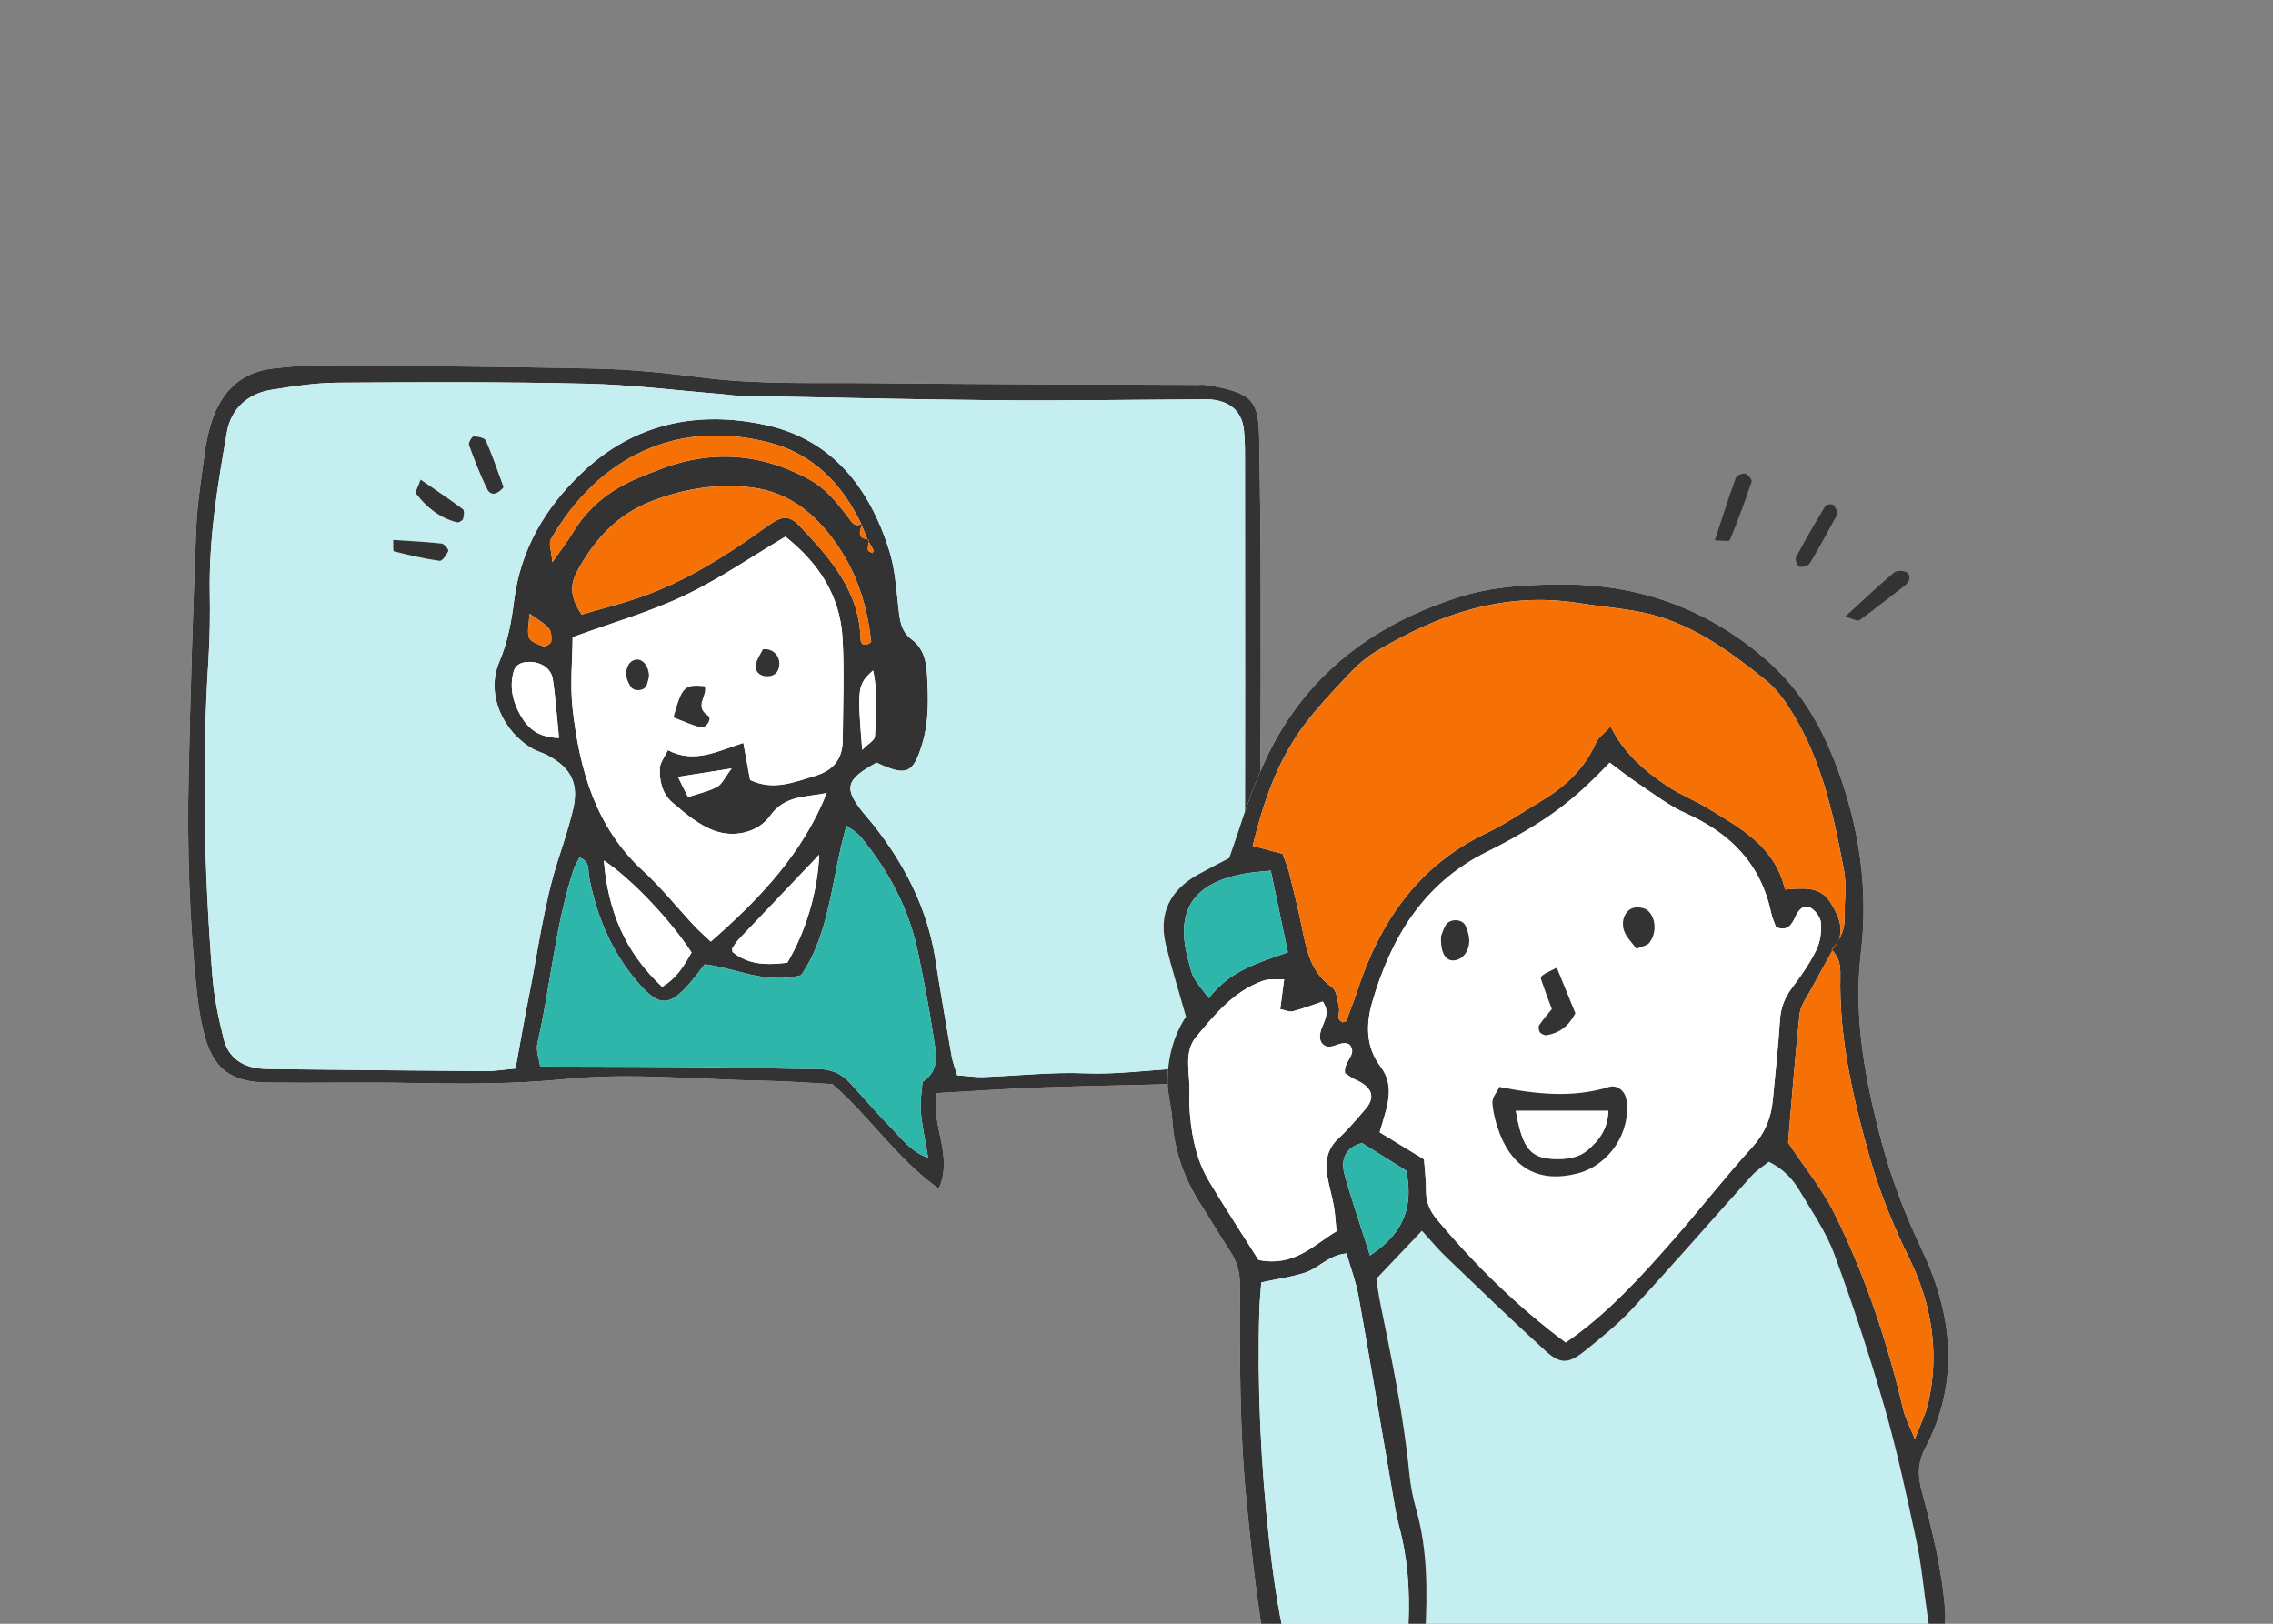<svg width="168" height="120" viewBox="0 0 168 120" fill="none" xmlns="http://www.w3.org/2000/svg">
<rect x="0" y="0" width="168" height="120" fill="#808080" stroke="none"/>
<g clip-path="url(#clip0_1367_25534)">
<path d="M69.236 80.781C71.983 80.632 74.567 80.452 77.154 80.36C80.674 80.235 84.198 80.198 87.718 80.075C88.541 80.046 89.382 79.908 90.174 79.678C91.914 79.171 92.399 78.54 92.513 76.7C92.604 75.218 92.5 73.718 92.68 72.25C93.268 67.442 93.074 62.614 93.133 57.794C93.192 52.876 93.185 47.957 93.176 43.038C93.169 39.512 93.129 35.985 93.068 32.459C93.018 29.647 92.659 29.041 89.238 28.459C88.966 28.413 88.682 28.443 88.403 28.442C80.422 28.404 72.44 28.402 64.459 28.314C60.287 28.268 56.108 28.437 51.944 27.91C49.371 27.585 46.778 27.305 44.188 27.246C37.322 27.09 30.453 27.054 23.585 27C22.476 26.992 21.361 27.109 20.255 27.224C17.856 27.471 16.403 28.895 15.664 31.098C15.4 31.885 15.236 32.718 15.125 33.543C14.877 35.38 14.577 37.222 14.504 39.07C14.262 45.187 14.068 51.308 13.941 57.429C13.831 62.72 13.992 68.007 14.549 73.275C14.656 74.286 14.81 75.302 15.056 76.287C15.727 78.966 16.996 79.971 19.809 80.004C23.336 80.046 26.865 79.965 30.392 80.034C34.198 80.107 37.993 80.124 41.791 79.748C46.702 79.261 51.617 79.79 56.53 79.87C58.194 79.897 59.857 80.033 61.522 80.119C64.276 82.489 66.255 85.613 69.387 87.841C70.479 85.414 68.801 83.237 69.236 80.781H69.236Z" fill="white"/>
<path d="M69.236 80.781C68.802 83.237 70.479 85.414 69.387 87.841C66.255 85.613 64.276 82.489 61.522 80.119C59.858 80.033 58.195 79.897 56.53 79.87C51.617 79.79 46.702 79.261 41.791 79.748C37.993 80.124 34.198 80.107 30.392 80.034C26.866 79.965 23.337 80.046 19.809 80.004C16.997 79.971 15.727 78.966 15.057 76.287C14.81 75.302 14.656 74.286 14.549 73.275C13.992 68.008 13.831 62.72 13.941 57.429C14.068 51.308 14.263 45.187 14.504 39.07C14.577 37.222 14.878 35.38 15.125 33.542C15.236 32.718 15.4 31.885 15.665 31.098C16.404 28.894 17.857 27.471 20.255 27.224C21.362 27.109 22.476 26.992 23.586 27C30.453 27.054 37.322 27.09 44.188 27.246C46.778 27.305 49.371 27.585 51.945 27.91C56.108 28.437 60.287 28.268 64.459 28.314C72.44 28.402 80.422 28.404 88.403 28.442C88.682 28.443 88.966 28.413 89.238 28.459C92.659 29.041 93.018 29.647 93.068 32.459C93.13 35.985 93.169 39.512 93.176 43.038C93.186 47.957 93.192 52.876 93.133 57.794C93.074 62.614 93.269 67.442 92.68 72.25C92.5 73.718 92.605 75.219 92.513 76.7C92.399 78.54 91.915 79.171 90.174 79.678C89.382 79.908 88.542 80.046 87.718 80.075C84.198 80.198 80.674 80.235 77.154 80.36C74.567 80.452 71.984 80.632 69.236 80.781L69.236 80.781ZM64.15 39.948C63.989 39.549 63.828 39.15 63.667 38.751C62.258 35.758 60.072 33.533 56.845 32.703C49.995 30.941 44.208 33.782 40.706 39.867C40.543 40.151 40.747 40.647 40.822 41.55C41.525 40.543 41.973 39.978 42.339 39.364C43.476 37.459 45.134 36.172 47.144 35.336C48.334 34.84 49.548 34.347 50.8 34.065C53.996 33.346 57.039 33.89 59.895 35.482C61.058 36.13 61.857 37.15 62.654 38.176C62.91 38.505 63.126 39.024 63.713 38.711C63.424 39.582 63.511 39.775 64.234 39.877C64.201 40.135 64.134 40.396 64.152 40.651C64.158 40.736 64.379 40.806 64.502 40.883C64.517 40.796 64.572 40.689 64.541 40.624C64.428 40.39 64.286 40.17 64.15 39.948L64.15 39.948ZM38.099 78.97C38.467 76.98 38.745 75.338 39.075 73.707C39.771 70.255 40.197 66.745 41.3 63.379C41.675 62.234 42.042 61.083 42.332 59.914C42.819 57.947 42.245 56.752 40.432 55.8C40.105 55.629 39.735 55.537 39.413 55.358C37.155 54.104 35.899 51.273 36.891 48.939C37.527 47.445 37.8 45.932 37.995 44.388C38.472 40.612 40.273 37.563 42.964 34.984C46.854 31.255 51.606 30.309 56.649 31.423C61.537 32.503 64.293 36.097 65.734 40.712C66.144 42.023 66.239 43.442 66.396 44.82C66.502 45.756 66.544 46.643 67.413 47.283C68.214 47.872 68.462 48.823 68.515 49.747C68.617 51.505 68.686 53.264 68.157 54.997C67.491 57.178 67.009 57.4 64.79 56.362C62.492 57.618 62.33 58.246 63.827 60.093C64.061 60.382 64.314 60.655 64.544 60.946C66.882 63.907 68.559 67.169 69.144 70.943C69.514 73.325 69.928 75.701 70.343 78.076C70.421 78.521 70.596 78.95 70.75 79.465C71.441 79.514 72.077 79.617 72.709 79.595C75.213 79.508 77.722 79.217 80.216 79.32C82.548 79.417 84.829 79.083 87.133 78.971C87.957 78.932 88.772 78.707 89.589 78.557C90.409 78.406 90.891 77.829 91.159 77.117C91.385 76.518 91.542 75.866 91.582 75.229C91.754 72.451 91.978 69.669 91.99 66.889C92.039 56.115 92.016 45.342 92.014 34.569C92.013 33.64 92.034 32.706 91.936 31.785C91.8 30.517 91.064 29.776 89.807 29.56C89.356 29.482 88.884 29.516 88.421 29.518C83.501 29.541 78.582 29.623 73.663 29.58C67.35 29.524 61.038 29.371 54.726 29.252C54.263 29.243 53.803 29.16 53.34 29.123C50.012 28.855 46.688 28.433 43.355 28.356C37.229 28.215 31.097 28.238 24.969 28.281C23.308 28.293 21.637 28.546 19.993 28.82C18.272 29.106 17.069 30.26 16.781 31.898C16.091 35.818 15.438 39.755 15.506 43.767C15.535 45.436 15.515 47.112 15.409 48.778C14.912 56.577 15.086 64.368 15.701 72.15C15.825 73.71 16.154 75.266 16.535 76.787C16.891 78.21 17.969 78.89 19.414 78.987C19.691 79.006 19.971 79.008 20.249 79.011C25.45 79.064 30.651 79.124 35.852 79.159C36.571 79.164 37.291 79.042 38.099 78.971V78.97ZM61.109 58.599C59.575 58.943 58.029 58.739 56.927 60.282C56.052 61.508 54.338 61.916 52.882 61.422C51.706 61.023 50.655 60.129 49.683 59.298C48.965 58.684 48.718 57.704 48.771 56.754C48.793 56.353 49.111 55.97 49.36 55.44C51.332 56.456 53.033 55.511 54.941 54.903C55.131 55.946 55.29 56.817 55.441 57.643C57.134 58.455 58.692 57.814 60.294 57.322C61.649 56.905 62.279 56.046 62.288 54.684C62.304 52.179 62.415 49.666 62.274 47.169C62.097 44.034 60.51 41.606 58.05 39.663C55.515 41.163 53.141 42.804 50.567 44.023C47.998 45.238 45.228 46.029 42.322 47.088C42.312 48.738 42.117 50.603 42.326 52.422C42.842 56.91 44.022 61.143 47.541 64.373C48.904 65.623 50.067 67.089 51.333 68.444C51.696 68.832 52.102 69.179 52.534 69.589C56.15 66.42 59.315 63.099 61.109 58.599ZM68.603 85.576C68.386 84.267 68.15 83.205 68.055 82.13C67.992 81.417 68.133 80.686 68.182 79.963C69.578 79.058 69.148 77.695 68.97 76.47C68.679 74.455 68.272 72.455 67.869 70.458C67.214 67.208 65.7 64.369 63.603 61.83C63.353 61.527 62.975 61.328 62.563 61.008C61.444 64.915 61.376 68.927 59.208 72.075C56.563 72.77 54.406 71.543 52.086 71.267C51.706 71.751 51.383 72.194 51.026 72.609C49.447 74.45 48.688 74.413 47.08 72.527C45.161 70.277 44.089 67.659 43.535 64.788C43.444 64.32 43.647 63.673 42.826 63.378C42.667 63.703 42.479 63.997 42.374 64.319C41.022 68.478 40.695 72.853 39.723 77.094C39.596 77.65 39.856 78.295 39.926 78.82C44.197 78.835 48.265 78.834 52.333 78.869C55.02 78.892 57.708 79.001 60.395 79.002C61.403 79.003 62.188 79.327 62.847 80.057C63.904 81.226 64.943 82.413 66.043 83.541C66.732 84.247 67.333 85.1 68.603 85.576L68.603 85.576ZM42.988 45.42C44.46 44.988 45.885 44.629 47.27 44.152C50.724 42.963 53.764 41.011 56.707 38.893C57.806 38.101 58.316 38.044 59.121 38.894C61.363 41.261 63.521 43.689 63.609 47.237C63.62 47.695 63.989 47.789 64.392 47.44C64.127 45.035 63.473 42.737 62.154 40.69C60.598 38.274 58.561 36.395 55.577 36.03C53.064 35.722 50.61 36.099 48.215 37.015C45.628 38.005 43.941 39.861 42.662 42.21C42.122 43.202 42.122 44.14 42.988 45.42L42.988 45.42ZM51.112 70.39C49.536 67.971 46.688 64.967 44.631 63.591C44.926 67.267 46.184 70.376 48.937 72.93C50.033 72.285 50.578 71.338 51.112 70.39V70.39ZM60.55 63.166C58.537 65.279 56.581 67.329 54.632 69.386C54.444 69.584 54.291 69.816 54.145 70.047C54.103 70.112 54.138 70.227 54.138 70.352C55.374 71.371 56.796 71.311 58.191 71.149C59.571 68.831 60.435 65.902 60.55 63.166ZM41.315 54.542C41.151 52.926 41.062 51.546 40.853 50.185C40.724 49.344 39.912 48.862 38.963 48.922C38.469 48.953 38.075 49.161 37.941 49.692C37.65 50.842 37.912 51.907 38.488 52.901C39.02 53.819 39.743 54.486 41.315 54.542L41.315 54.542ZM63.728 55.418C64.214 54.93 64.646 54.701 64.663 54.445C64.769 52.841 64.897 51.224 64.531 49.548C63.381 50.585 63.352 50.788 63.728 55.418ZM50.105 57.411C50.4 58.003 50.624 58.453 50.849 58.907C51.661 58.635 52.386 58.487 53.005 58.147C53.377 57.943 53.583 57.439 54.078 56.79C52.55 57.029 51.418 57.206 50.105 57.411ZM39.136 45.355C39.101 46.102 38.938 46.669 39.099 47.119C39.209 47.425 39.755 47.623 40.144 47.755C40.298 47.807 40.718 47.568 40.736 47.427C40.777 47.101 40.754 46.659 40.56 46.434C40.23 46.053 39.748 45.802 39.136 45.355H39.136Z" fill="#333333"/>
<path d="M38.1 78.971C37.291 79.042 36.571 79.164 35.852 79.159C30.651 79.124 25.45 79.064 20.249 79.011C19.971 79.008 19.692 79.006 19.414 78.987C17.969 78.89 16.892 78.21 16.535 76.787C16.155 75.266 15.825 73.71 15.701 72.151C15.086 64.368 14.913 56.577 15.409 48.778C15.515 47.112 15.535 45.436 15.506 43.767C15.438 39.755 16.091 35.818 16.781 31.898C17.069 30.26 18.272 29.107 19.993 28.82C21.637 28.546 23.308 28.293 24.969 28.281C31.098 28.239 37.229 28.215 43.355 28.357C46.688 28.433 50.012 28.855 53.34 29.123C53.803 29.161 54.264 29.243 54.726 29.252C61.038 29.371 67.35 29.524 73.663 29.58C78.582 29.623 83.502 29.541 88.421 29.518C88.884 29.516 89.356 29.482 89.807 29.56C91.064 29.776 91.8 30.518 91.936 31.785C92.034 32.706 92.014 33.64 92.014 34.569C92.016 45.342 92.039 56.116 91.991 66.889C91.978 69.67 91.754 72.451 91.582 75.229C91.542 75.866 91.385 76.518 91.159 77.117C90.891 77.829 90.409 78.406 89.589 78.557C88.772 78.707 87.957 78.932 87.134 78.972C84.829 79.083 82.548 79.417 80.216 79.32C77.722 79.217 75.213 79.508 72.709 79.595C72.077 79.617 71.441 79.514 70.75 79.465C70.596 78.95 70.421 78.522 70.343 78.076C69.928 75.701 69.514 73.326 69.144 70.943C68.559 67.169 66.882 63.907 64.544 60.946C64.314 60.655 64.061 60.382 63.827 60.093C62.33 58.246 62.493 57.618 64.79 56.362C67.009 57.4 67.491 57.178 68.157 54.997C68.686 53.265 68.617 51.505 68.515 49.747C68.462 48.823 68.214 47.872 67.413 47.283C66.544 46.643 66.502 45.757 66.396 44.821C66.239 43.442 66.144 42.023 65.735 40.712C64.293 36.097 61.537 32.503 56.649 31.423C51.606 30.309 46.854 31.255 42.964 34.984C40.273 37.563 38.472 40.612 37.995 44.388C37.8 45.932 37.527 47.445 36.892 48.939C35.899 51.273 37.155 54.104 39.413 55.358C39.735 55.537 40.105 55.629 40.432 55.801C42.246 56.752 42.819 57.947 42.332 59.914C42.042 61.083 41.675 62.234 41.3 63.379C40.198 66.745 39.771 70.255 39.075 73.707C38.746 75.338 38.467 76.98 38.1 78.971V78.971ZM37.218 36.006C36.813 34.91 36.412 33.715 35.91 32.564C35.819 32.357 35.316 32.257 35.002 32.256C34.88 32.256 34.602 32.723 34.66 32.88C35.065 33.988 35.486 35.096 36.012 36.15C36.263 36.655 36.742 36.582 37.218 36.006ZM31.084 35.446C30.892 36.013 30.663 36.367 30.75 36.48C31.529 37.502 32.508 38.281 33.78 38.604C33.906 38.636 34.184 38.478 34.221 38.357C34.291 38.13 34.337 37.73 34.214 37.638C33.283 36.936 32.309 36.291 31.084 35.446H31.084ZM29.054 39.904C29.075 40.307 29.041 40.73 29.107 40.746C30.226 41.023 31.352 41.29 32.492 41.449C32.681 41.476 33.005 41.015 33.136 40.721C33.18 40.622 32.832 40.192 32.635 40.17C31.48 40.041 30.317 39.989 29.053 39.904L29.054 39.904Z" fill="#C5EEF0"/>
<path d="M61.109 58.599C59.315 63.098 56.151 66.419 52.535 69.588C52.102 69.179 51.696 68.832 51.334 68.444C50.067 67.088 48.904 65.623 47.542 64.373C44.022 61.142 42.843 56.909 42.327 52.422C42.117 50.603 42.312 48.738 42.322 47.088C45.228 46.029 47.998 45.238 50.567 44.022C53.141 42.804 55.515 41.162 58.05 39.663C60.51 41.605 62.097 44.034 62.274 47.168C62.415 49.666 62.304 52.178 62.288 54.684C62.279 56.045 61.649 56.905 60.295 57.321C58.693 57.814 57.134 58.454 55.441 57.642C55.29 56.817 55.131 55.946 54.941 54.903C53.033 55.51 51.332 56.456 49.36 55.44C49.111 55.969 48.793 56.353 48.771 56.753C48.718 57.704 48.965 58.684 49.683 59.297C50.655 60.129 51.706 61.022 52.882 61.421C54.338 61.915 56.052 61.508 56.928 60.282C58.029 58.738 59.575 58.942 61.109 58.599V58.599ZM52.079 50.716C50.597 50.566 50.403 50.748 49.779 53.011C50.415 53.254 51.057 53.544 51.727 53.742C52.178 53.876 52.668 53.113 52.313 52.879C51.265 52.187 52.329 51.402 52.079 50.716ZM56.389 47.984C56.236 48.315 55.894 48.749 55.858 49.208C55.818 49.702 56.239 50.012 56.786 49.975C57.342 49.938 57.587 49.574 57.601 49.068C57.619 48.447 57.111 47.897 56.389 47.984ZM47.97 49.972C47.953 49.226 47.511 48.696 47.033 48.746C46.533 48.798 46.195 49.351 46.307 50.02C46.349 50.276 46.477 50.534 46.624 50.752C46.877 51.129 47.609 51.068 47.781 50.66C47.885 50.412 47.926 50.137 47.97 49.972H47.97Z" fill="white"/>
<path d="M68.603 85.576C67.333 85.1 66.732 84.247 66.043 83.54C64.943 82.413 63.904 81.226 62.848 80.057C62.188 79.327 61.403 79.003 60.395 79.002C57.708 79 55.021 78.892 52.333 78.868C48.266 78.834 44.198 78.835 39.926 78.82C39.856 78.295 39.596 77.65 39.724 77.094C40.695 72.853 41.022 68.478 42.374 64.319C42.479 63.997 42.668 63.702 42.826 63.378C43.647 63.673 43.445 64.32 43.535 64.788C44.09 67.659 45.162 70.277 47.08 72.526C48.688 74.413 49.447 74.449 51.027 72.609C51.383 72.194 51.706 71.751 52.087 71.266C54.406 71.543 56.563 72.77 59.208 72.075C61.376 68.927 61.445 64.915 62.563 61.008C62.975 61.328 63.353 61.527 63.603 61.83C65.701 64.369 67.214 67.208 67.869 70.458C68.272 72.455 68.679 74.455 68.971 76.47C69.148 77.694 69.578 79.058 68.182 79.963C68.133 80.686 67.992 81.417 68.055 82.13C68.15 83.205 68.387 84.267 68.603 85.575L68.603 85.576Z" fill="#2EB6AA"/>
<path d="M42.988 45.42C42.122 44.14 42.122 43.202 42.661 42.21C43.941 39.861 45.628 38.005 48.215 37.015C50.61 36.099 53.064 35.723 55.577 36.03C58.561 36.395 60.598 38.274 62.154 40.69C63.473 42.737 64.127 45.035 64.391 47.441C63.989 47.789 63.62 47.696 63.609 47.237C63.521 43.689 61.363 41.261 59.121 38.894C58.316 38.044 57.806 38.102 56.707 38.893C53.764 41.011 50.724 42.963 47.269 44.152C45.885 44.629 44.46 44.988 42.988 45.42L42.988 45.42Z" fill="#F57105"/>
<path d="M63.725 38.701C63.126 39.024 62.91 38.505 62.654 38.176C61.857 37.149 61.058 36.129 59.895 35.481C57.039 33.889 53.996 33.346 50.8 34.065C49.548 34.346 48.334 34.84 47.144 35.335C45.134 36.172 43.476 37.458 42.339 39.363C41.973 39.977 41.525 40.543 40.822 41.549C40.747 40.647 40.543 40.151 40.706 39.867C44.208 33.782 49.995 30.94 56.845 32.703C60.072 33.533 62.258 35.757 63.661 38.756C63.654 38.761 63.724 38.701 63.724 38.701L63.725 38.701Z" fill="#F57105"/>
<path d="M51.112 70.391C50.578 71.339 50.033 72.285 48.937 72.93C46.184 70.376 44.926 67.267 44.632 63.592C46.688 64.968 49.536 67.971 51.112 70.391V70.391Z" fill="white"/>
<path d="M60.55 63.166C60.436 65.902 59.571 68.831 58.191 71.149C56.796 71.312 55.374 71.371 54.138 70.353C54.138 70.228 54.103 70.113 54.145 70.047C54.292 69.817 54.445 69.584 54.632 69.387C56.581 67.33 58.537 65.28 60.55 63.166Z" fill="white"/>
<path d="M41.315 54.542C39.743 54.486 39.02 53.819 38.488 52.901C37.913 51.907 37.65 50.842 37.941 49.692C38.075 49.161 38.47 48.953 38.963 48.922C39.912 48.862 40.724 49.344 40.853 50.185C41.062 51.546 41.151 52.926 41.315 54.542L41.315 54.542Z" fill="white"/>
<path d="M63.728 55.418C63.353 50.788 63.381 50.585 64.531 49.548C64.898 51.224 64.769 52.841 64.663 54.445C64.646 54.701 64.214 54.93 63.728 55.418Z" fill="white"/>
<path d="M50.105 57.411C51.418 57.206 52.55 57.029 54.078 56.79C53.584 57.439 53.377 57.943 53.005 58.147C52.386 58.487 51.661 58.634 50.85 58.907C50.624 58.453 50.4 58.003 50.105 57.411Z" fill="white"/>
<path d="M39.136 45.355C39.748 45.802 40.23 46.053 40.56 46.434C40.754 46.659 40.777 47.101 40.736 47.427C40.718 47.569 40.298 47.807 40.144 47.755C39.755 47.623 39.209 47.425 39.1 47.119C38.938 46.669 39.101 46.102 39.136 45.355H39.136Z" fill="#F57105"/>
<path d="M64.155 39.944C64.286 40.17 64.428 40.39 64.541 40.624C64.572 40.689 64.517 40.796 64.502 40.883C64.379 40.806 64.158 40.736 64.152 40.651C64.134 40.396 64.201 40.135 64.234 39.877L64.155 39.944Z" fill="#F57105"/>
<path d="M64.234 39.877C63.511 39.775 63.424 39.583 63.719 38.706C63.725 38.701 63.655 38.761 63.661 38.756C63.828 39.15 63.989 39.549 64.152 39.946C64.155 39.944 64.234 39.877 64.234 39.877Z" fill="#F57105"/>
<path d="M37.218 36.006C36.742 36.581 36.263 36.655 36.012 36.15C35.487 35.096 35.065 33.988 34.66 32.88C34.603 32.722 34.88 32.255 35.002 32.256C35.316 32.257 35.819 32.356 35.91 32.563C36.412 33.714 36.813 34.909 37.218 36.006Z" fill="#333333"/>
<path d="M31.084 35.446C32.309 36.29 33.283 36.935 34.215 37.638C34.337 37.73 34.291 38.13 34.221 38.356C34.184 38.478 33.906 38.636 33.78 38.604C32.508 38.281 31.529 37.502 30.75 36.48C30.663 36.367 30.892 36.013 31.084 35.446H31.084Z" fill="#333333"/>
<path d="M29.054 39.904C30.317 39.989 31.48 40.041 32.635 40.169C32.832 40.191 33.18 40.622 33.136 40.721C33.005 41.015 32.681 41.475 32.492 41.449C31.352 41.29 30.226 41.023 29.107 40.746C29.041 40.729 29.075 40.307 29.054 39.904L29.054 39.904Z" fill="#333333"/>
<path d="M52.079 50.717C52.329 51.403 51.265 52.187 52.313 52.879C52.668 53.113 52.178 53.876 51.727 53.742C51.057 53.544 50.415 53.255 49.779 53.011C50.403 50.749 50.597 50.566 52.079 50.717H52.079Z" fill="#333333"/>
<path d="M56.39 47.985C57.111 47.898 57.619 48.447 57.601 49.069C57.587 49.575 57.342 49.939 56.786 49.976C56.239 50.013 55.818 49.703 55.858 49.208C55.894 48.75 56.236 48.316 56.39 47.985V47.985Z" fill="#333333"/>
<path d="M47.97 49.972C47.926 50.137 47.885 50.412 47.781 50.661C47.609 51.069 46.877 51.13 46.624 50.753C46.477 50.535 46.349 50.277 46.307 50.021C46.195 49.352 46.533 48.798 47.033 48.746C47.511 48.697 47.953 49.226 47.97 49.972Z" fill="#333333"/>
<path d="M140.64 106.344C139.143 99.716 137.085 94.622 135.214 90.409C133.343 86.195 130.818 84.862 130.818 84.862C130.818 84.862 126.989 89.666 124.495 92.471C122.001 95.275 116.439 99.584 116.439 99.584L115.457 99.959L105.28 90.128L101.117 94.622L104.905 121.4L143.623 120.671C143.623 120.671 142.137 112.973 140.64 106.344Z" fill="#C5EEF0"/>
<path d="M105.095 90.957C105.77 91.695 106.274 92.313 106.846 92.86C109.29 95.202 111.721 97.559 114.227 99.833C115.329 100.833 115.941 100.798 117.124 99.847C118.364 98.85 119.619 97.839 120.694 96.674C123.664 93.456 126.536 90.147 129.468 86.893C129.841 86.478 130.339 86.176 130.738 85.855C131.824 86.393 132.499 87.131 133.007 87.987C133.919 89.526 134.966 91.032 135.577 92.692C136.951 96.424 138.196 100.211 139.296 104.032C140.231 107.28 140.94 110.596 141.648 113.903C142.022 115.649 142.178 117.442 142.436 119.213C142.507 119.7 142.562 120.193 142.689 120.666C142.725 120.797 142.99 120.944 143.15 120.943C143.315 120.943 143.596 120.797 143.623 120.671C143.724 120.203 143.809 119.713 143.779 119.239C143.577 116.142 142.827 113.148 142.032 110.163C141.746 109.087 141.718 108.117 142.294 107.02C144.863 102.124 144.324 97.157 142.05 92.37C140.845 89.832 139.843 87.248 139.12 84.562C137.874 79.933 136.972 75.236 137.545 70.405C138.097 65.75 137.442 61.255 135.844 56.895C134.706 53.791 133.13 50.993 130.537 48.749C126.095 44.904 120.979 43.126 115.189 43.189C112.708 43.216 110.206 43.365 107.812 44.133C103.062 45.656 98.979 48.115 95.899 52.189C93.805 54.958 92.615 58.077 91.571 61.304C91.329 62.051 91.064 62.791 90.851 63.413C89.988 63.868 89.282 64.229 88.587 64.61C86.498 65.753 85.597 67.481 86.169 69.829C86.59 71.56 87.126 73.262 87.655 75.135C86.737 76.514 86.269 78.233 86.298 80.058C86.311 80.945 86.585 81.826 86.638 82.715C86.777 85.067 87.551 87.183 88.833 89.141C89.541 90.223 90.174 91.355 90.895 92.428C91.415 93.201 91.642 93.996 91.641 94.937C91.633 100.314 91.598 105.682 92.139 111.056C92.458 114.226 92.781 117.379 93.296 120.525C93.852 123.923 95.736 125.812 99.097 126.418C101.523 126.855 103.492 126.106 104.564 123.916C105.031 122.963 105.296 121.834 105.347 120.771C105.494 117.688 105.534 114.597 104.679 111.574C104.436 110.716 104.256 109.826 104.17 108.939C103.755 104.669 102.869 100.481 102.012 96.288C101.876 95.622 101.798 94.944 101.729 94.502C102.921 93.247 103.937 92.176 105.095 90.957L105.095 90.957Z" fill="white"/>
<path d="M105.095 90.957C103.937 92.176 102.921 93.247 101.729 94.502C101.798 94.943 101.875 95.622 102.012 96.288C102.869 100.481 103.754 104.669 104.169 108.939C104.256 109.826 104.436 110.716 104.679 111.574C105.534 114.597 105.494 117.688 105.347 120.771C105.296 121.834 105.031 122.963 104.564 123.916C103.491 126.106 101.523 126.855 99.096 126.418C95.736 125.812 93.852 123.923 93.296 120.525C92.781 117.379 92.458 114.226 92.139 111.056C91.597 105.682 91.633 100.314 91.641 94.937C91.642 93.996 91.415 93.201 90.895 92.428C90.174 91.355 89.541 90.223 88.833 89.141C87.551 87.183 86.777 85.067 86.638 82.715C86.585 81.826 86.311 80.945 86.297 80.058C86.269 78.233 86.737 76.514 87.655 75.135C87.126 73.262 86.59 71.56 86.169 69.829C85.597 67.481 86.498 65.753 88.587 64.61C89.282 64.229 89.988 63.868 90.851 63.413C91.064 62.791 91.329 62.051 91.571 61.304C92.615 58.077 93.805 54.958 95.899 52.189C98.979 48.115 103.062 45.656 107.812 44.133C110.206 43.365 112.707 43.216 115.189 43.189C120.979 43.126 126.095 44.904 130.537 48.749C133.13 50.993 134.706 53.791 135.844 56.895C137.442 61.255 138.097 65.75 137.545 70.405C136.972 75.236 137.874 79.933 139.12 84.562C139.843 87.248 140.844 89.832 142.05 92.37C144.324 97.157 144.863 102.124 142.294 107.02C141.718 108.117 141.745 109.087 142.032 110.163C142.827 113.148 143.577 116.142 143.778 119.239C143.809 119.713 143.724 120.203 143.623 120.671C143.596 120.797 143.314 120.943 143.149 120.943C142.99 120.944 142.724 120.797 142.689 120.666C142.562 120.193 142.506 119.7 142.435 119.213C142.177 117.442 142.022 115.649 141.648 113.903C140.94 110.596 140.231 107.28 139.296 104.032C138.196 100.211 136.951 96.424 135.577 92.692C134.966 91.032 133.919 89.526 133.007 87.987C132.499 87.131 131.824 86.393 130.738 85.855C130.339 86.176 129.841 86.478 129.468 86.893C126.536 90.147 123.664 93.456 120.694 96.674C119.619 97.839 118.364 98.85 117.124 99.847C115.941 100.798 115.329 100.833 114.227 99.833C111.721 97.559 109.29 95.202 106.846 92.86C106.274 92.313 105.77 91.695 105.095 90.957L105.095 90.957ZM135.36 70.183C135.93 69.534 136.351 68.832 136.331 67.916C136.306 66.724 136.511 65.496 136.295 64.344C135.598 60.628 134.823 56.906 132.976 53.551C132.315 52.35 131.535 51.086 130.49 50.251C127.772 48.077 124.938 45.994 121.417 45.264C119.868 44.943 118.277 44.825 116.711 44.575C111.198 43.697 106.295 45.386 101.668 48.166C100.91 48.621 100.231 49.248 99.622 49.896C98.463 51.129 97.285 52.363 96.289 53.723C94.388 56.317 93.368 59.3 92.585 62.515C93.427 62.739 94.067 62.909 94.795 63.103C94.964 63.578 95.165 64.027 95.282 64.497C95.619 65.849 95.951 67.202 96.231 68.566C96.571 70.23 96.871 71.861 98.435 72.952C98.81 73.214 98.875 73.99 98.975 74.548C99.037 74.894 98.711 75.322 99.235 75.551C99.327 75.519 99.475 75.51 99.497 75.453C99.778 74.727 100.063 74.001 100.305 73.261C101.979 68.144 104.804 63.991 109.829 61.586C111.259 60.901 112.584 59.996 113.949 59.176C115.692 58.13 117.126 56.801 117.963 54.889C118.134 54.499 118.554 54.218 119.041 53.687C120.075 55.761 121.615 56.998 123.252 58.105C124.152 58.713 125.194 59.11 126.127 59.675C128.592 61.166 131.196 62.534 131.936 65.741C133.271 65.641 134.517 65.468 135.288 66.691C136.011 67.838 136.474 68.995 135.45 70.232C134.925 71.181 134.388 72.124 133.879 73.081C133.559 73.684 133.085 74.289 133.016 74.929C132.664 78.185 132.421 81.453 132.164 84.448C133.396 86.303 134.677 87.861 135.554 89.621C137.862 94.255 139.494 99.15 140.677 104.195C140.821 104.807 141.14 105.379 141.528 106.345C141.96 105.218 142.33 104.508 142.504 103.752C143.367 100.014 142.776 96.395 141.129 93.02C139.944 90.593 138.925 88.125 138.197 85.543C136.955 81.144 135.919 76.7 136.024 72.078C136.04 71.359 135.936 70.691 135.36 70.183H135.36ZM115.727 99.216C118.827 97.091 121.28 94.359 123.699 91.604C125.664 89.365 127.49 87.002 129.494 84.8C130.427 83.775 130.899 82.664 131.026 81.346C131.216 79.368 131.434 77.391 131.557 75.409C131.616 74.469 131.918 73.705 132.485 72.962C133.144 72.099 133.768 71.186 134.246 70.215C134.535 69.628 134.64 68.882 134.594 68.223C134.565 67.814 134.181 67.275 133.808 67.084C133.299 66.822 132.927 67.25 132.698 67.75C132.445 68.303 132.159 68.856 131.275 68.527C131.168 68.223 130.993 67.864 130.913 67.485C130.16 63.876 127.919 61.588 124.621 60.115C123.367 59.556 122.248 58.684 121.092 57.917C120.359 57.43 119.671 56.874 118.978 56.359C116.433 59.016 114.794 60.286 111.646 62.045C111.039 62.384 110.418 62.697 109.796 63.009C105.189 65.32 102.795 69.334 101.422 74.068C100.953 75.685 100.927 77.366 102.049 78.845C102.774 79.799 102.753 80.876 102.465 81.973C102.322 82.518 102.153 83.055 101.971 83.68C103.137 84.39 104.138 85 105.25 85.678C105.302 86.421 105.406 87.203 105.399 87.983C105.391 88.827 105.671 89.482 106.218 90.136C109.038 93.502 112.145 96.556 115.727 99.216L115.727 99.216ZM99.523 92.633C98.196 92.754 97.46 93.731 96.455 94.055C95.447 94.38 94.381 94.524 93.22 94.773C93.169 95.508 93.098 96.187 93.079 96.868C92.917 102.55 93.184 108.218 93.806 113.864C94.078 116.334 94.436 118.808 94.975 121.231C95.58 123.953 97.935 125.455 100.808 125.221C102.67 125.069 103.93 123.271 104.094 120.53C104.106 120.331 104.094 120.131 104.103 119.933C104.205 117.533 104.045 115.162 103.416 112.83C103.21 112.064 103.085 111.275 102.95 110.492C102.104 105.591 101.285 100.686 100.41 95.791C100.223 94.749 99.84 93.742 99.523 92.633ZM93.018 93.118C95.685 93.641 97.058 92.02 98.783 90.996C98.714 90.317 98.69 89.733 98.589 89.164C98.45 88.385 98.216 87.624 98.091 86.844C97.925 85.815 98.101 84.893 98.932 84.125C99.653 83.46 100.288 82.698 100.929 81.952C101.691 81.065 101.406 80.32 100.167 79.783C99.844 79.644 99.566 79.402 99.406 79.298C99.288 78.385 100.354 77.956 99.757 77.209C99.073 76.737 98.21 77.926 97.627 76.985C97.232 75.995 98.594 75.17 97.763 74.016C97.012 74.269 96.294 74.546 95.554 74.739C95.305 74.804 94.999 74.653 94.621 74.582C94.712 73.885 94.796 73.245 94.911 72.371C94.282 72.406 93.788 72.329 93.372 72.475C91.203 73.236 89.782 74.969 88.395 76.642C87.451 77.782 87.965 79.326 87.909 80.697C87.885 81.293 87.908 81.894 87.961 82.489C88.115 84.19 88.489 85.846 89.372 87.32C90.544 89.278 91.797 91.186 93.018 93.118ZM93.921 64.346C93.131 64.428 92.643 64.454 92.164 64.534C88.134 65.207 86.769 67.317 87.875 71.155C87.984 71.533 88.053 71.939 88.244 72.273C88.509 72.736 88.871 73.144 89.341 73.776C90.865 71.759 92.973 71.155 95.188 70.383C94.77 68.391 94.37 66.484 93.921 64.346ZM101.26 92.785C103.903 91.067 104.45 88.978 103.93 86.51C102.752 85.775 101.681 85.106 100.658 84.467C99.366 84.84 99.088 85.758 99.379 86.81C99.903 88.702 100.551 90.559 101.26 92.785Z" fill="#333333"/>
<path d="M126.746 39.935C127.308 38.23 127.773 36.761 128.298 35.313C128.362 35.139 128.789 34.957 128.987 35.009C129.194 35.063 129.512 35.458 129.465 35.597C128.976 37.056 128.443 38.501 127.851 39.92C127.803 40.036 127.233 39.935 126.746 39.935Z" fill="#333333"/>
<path d="M136.378 45.577C137.807 44.27 138.874 43.248 140.007 42.303C140.204 42.139 140.813 42.165 140.988 42.343C141.302 42.661 141.069 43.055 140.725 43.32C139.631 44.166 138.549 45.028 137.428 45.837C137.299 45.931 136.956 45.73 136.378 45.577Z" fill="#333333"/>
<path d="M135.778 37.734C135.784 37.832 135.83 37.952 135.79 38.025C135.133 39.228 134.485 40.437 133.778 41.61C133.662 41.802 133.25 41.934 133.012 41.89C132.875 41.865 132.656 41.353 132.737 41.2C133.423 39.912 134.161 38.65 134.914 37.4C134.981 37.288 135.299 37.236 135.449 37.293C135.593 37.349 135.671 37.58 135.778 37.734Z" fill="#333333"/>
<path d="M115.727 99.216C112.145 96.555 109.038 93.501 106.218 90.135C105.671 89.482 105.391 88.827 105.399 87.983C105.406 87.202 105.303 86.42 105.251 85.677C104.138 85 103.137 84.39 101.971 83.68C102.153 83.055 102.322 82.517 102.465 81.973C102.753 80.876 102.774 79.799 102.049 78.844C100.927 77.366 100.953 75.684 101.422 74.067C102.795 69.334 105.189 65.32 109.796 63.008C110.418 62.697 111.04 62.383 111.646 62.044C114.794 60.286 116.433 59.016 118.978 56.358C119.671 56.873 120.359 57.43 121.092 57.917C122.248 58.684 123.367 59.555 124.621 60.115C127.919 61.588 130.16 63.876 130.914 67.485C130.993 67.864 131.168 68.223 131.275 68.526C132.159 68.856 132.445 68.303 132.698 67.75C132.927 67.25 133.299 66.821 133.808 67.083C134.181 67.275 134.565 67.814 134.594 68.223C134.64 68.881 134.535 69.627 134.246 70.215C133.768 71.186 133.145 72.099 132.485 72.962C131.918 73.705 131.616 74.468 131.558 75.408C131.434 77.391 131.216 79.367 131.026 81.345C130.9 82.664 130.427 83.775 129.494 84.8C127.49 87.001 125.664 89.365 123.699 91.603C121.28 94.359 118.827 97.091 115.727 99.216ZM110.823 80.329C110.653 80.691 110.273 81.12 110.305 81.516C110.367 82.296 110.58 83.087 110.867 83.821C111.888 86.434 113.881 87.422 116.588 86.723C118.949 86.114 120.576 83.658 120.206 81.26C120.11 80.632 119.537 80.145 118.926 80.332C116.284 81.141 113.653 80.89 110.823 80.329ZM116.439 74.879C116 73.807 115.533 72.666 115.064 71.517C113.92 72.074 113.824 72.135 113.916 72.412C114.159 73.143 114.439 73.863 114.699 74.575C114.358 74.999 114.029 75.362 113.764 75.766C113.686 75.885 113.727 76.169 113.823 76.292C113.923 76.42 114.17 76.529 114.328 76.501C115.256 76.343 115.947 75.836 116.439 74.879ZM120.952 70.114C121.383 69.929 121.73 69.887 121.889 69.692C122.448 69.007 122.425 67.868 121.794 67.297C121.559 67.085 121.051 67.007 120.73 67.095C120.123 67.263 119.785 68.041 120.041 68.79C120.208 69.278 120.639 69.676 120.952 70.114ZM106.505 69.202C106.462 70.412 106.835 71.01 107.445 70.978C108.07 70.946 108.587 70.347 108.593 69.525C108.595 69.155 108.468 68.763 108.316 68.418C108.083 67.891 107.147 67.867 106.848 68.378C106.659 68.701 106.557 69.074 106.505 69.202Z" fill="white"/>
<path d="M135.419 70.208C136.474 68.995 136.011 67.838 135.288 66.692C134.517 65.468 133.271 65.642 131.936 65.741C131.196 62.534 128.592 61.167 126.127 59.675C125.193 59.11 124.152 58.714 123.251 58.105C121.614 56.998 120.074 55.761 119.041 53.688C118.554 54.218 118.134 54.5 117.963 54.89C117.125 56.802 115.692 58.131 113.949 59.177C112.584 59.996 111.259 60.902 109.828 61.586C104.804 63.991 101.979 68.145 100.305 73.261C100.063 74.001 99.778 74.727 99.497 75.454C99.475 75.511 99.327 75.519 99.235 75.551C98.711 75.322 99.037 74.895 98.975 74.548C98.875 73.99 98.809 73.215 98.435 72.953C96.871 71.861 96.571 70.231 96.23 68.567C95.951 67.203 95.619 65.849 95.282 64.498C95.165 64.028 94.963 63.579 94.794 63.103C94.067 62.91 93.426 62.739 92.584 62.515C93.368 59.301 94.388 56.318 96.288 53.724C97.285 52.363 98.463 51.129 99.621 49.897C100.231 49.249 100.91 48.621 101.667 48.166C106.295 45.386 111.198 43.697 116.711 44.576C118.276 44.825 119.867 44.943 121.417 45.264C124.937 45.994 127.772 48.078 130.49 50.251C131.535 51.087 132.315 52.35 132.976 53.551C134.823 56.906 135.598 60.628 136.295 64.345C136.511 65.497 136.305 66.724 136.331 67.917C136.351 68.832 135.93 69.534 135.36 70.184L135.418 70.208L135.419 70.208Z" fill="#F57105"/>
<path d="M99.523 92.634C99.84 93.743 100.223 94.749 100.41 95.791C101.285 100.686 102.104 105.592 102.949 110.492C103.084 111.275 103.21 112.064 103.416 112.83C104.044 115.162 104.205 117.533 104.102 119.933C104.094 120.132 104.105 120.332 104.094 120.53C103.93 123.271 102.669 125.07 100.808 125.221C97.935 125.455 95.58 123.953 94.975 121.231C94.436 118.808 94.078 116.334 93.805 113.864C93.183 108.218 92.917 102.55 93.079 96.868C93.098 96.188 93.169 95.509 93.22 94.774C94.381 94.524 95.447 94.38 96.454 94.055C97.46 93.731 98.196 92.754 99.523 92.634Z" fill="#C5EEF0"/>
<path d="M93.018 93.119C91.797 91.186 90.544 89.278 89.372 87.321C88.489 85.846 88.114 84.19 87.961 82.489C87.908 81.895 87.885 81.293 87.909 80.697C87.965 79.326 87.451 77.782 88.395 76.642C89.782 74.969 91.203 73.236 93.372 72.475C93.787 72.329 94.282 72.406 94.911 72.371C94.796 73.246 94.712 73.886 94.621 74.583C94.999 74.653 95.305 74.804 95.554 74.739C96.294 74.546 97.012 74.269 97.763 74.017C98.594 75.171 97.232 75.995 97.627 76.986C98.21 77.927 99.073 76.737 99.757 77.21C100.354 77.957 99.287 78.386 99.406 79.298C99.565 79.402 99.844 79.644 100.167 79.784C101.406 80.32 101.691 81.065 100.929 81.952C100.288 82.698 99.653 83.46 98.932 84.126C98.101 84.894 97.925 85.816 98.09 86.845C98.216 87.624 98.45 88.386 98.589 89.164C98.69 89.734 98.714 90.317 98.783 90.997C97.058 92.02 95.685 93.641 93.017 93.119H93.018Z" fill="white"/>
<path d="M135.36 70.184C135.936 70.691 136.04 71.359 136.024 72.079C135.919 76.7 136.955 81.144 138.197 85.544C138.925 88.126 139.944 90.593 141.129 93.02C142.776 96.395 143.367 100.015 142.504 103.752C142.33 104.508 141.96 105.218 141.528 106.345C141.14 105.379 140.821 104.808 140.677 104.195C139.493 99.151 137.862 94.255 135.554 89.621C134.677 87.861 133.396 86.303 132.164 84.449C132.421 81.453 132.664 78.185 133.016 74.93C133.085 74.289 133.559 73.685 133.879 73.082C134.388 72.124 134.925 71.181 135.434 70.22C135.419 70.208 135.36 70.184 135.36 70.184Z" fill="#F57105"/>
<path d="M93.921 64.346C94.37 66.484 94.77 68.391 95.188 70.384C92.973 71.155 90.865 71.759 89.341 73.776C88.871 73.145 88.509 72.737 88.244 72.273C88.053 71.939 87.984 71.533 87.875 71.155C86.769 67.317 88.134 65.207 92.164 64.534C92.643 64.454 93.131 64.429 93.921 64.346Z" fill="#2EB6AA"/>
<path d="M101.26 92.785C100.551 90.559 99.903 88.701 99.379 86.809C99.088 85.758 99.366 84.84 100.658 84.467C101.681 85.106 102.752 85.774 103.929 86.51C104.45 88.978 103.903 91.067 101.26 92.785Z" fill="#2EB6AA"/>
<path d="M110.823 80.329C113.653 80.89 116.284 81.141 118.926 80.332C119.537 80.144 120.11 80.632 120.206 81.259C120.576 83.658 118.949 86.113 116.588 86.723C113.881 87.421 111.888 86.434 110.867 83.821C110.58 83.087 110.367 82.295 110.305 81.515C110.273 81.119 110.653 80.691 110.823 80.329ZM118.875 82.096H112.04C112.514 84.853 113.129 85.601 114.881 85.649C115.773 85.673 116.636 85.6 117.37 84.973C118.218 84.246 118.829 83.418 118.875 82.096Z" fill="#333333"/>
<path d="M116.438 74.88C115.947 75.837 115.256 76.344 114.328 76.502C114.17 76.529 113.923 76.421 113.823 76.292C113.727 76.17 113.686 75.885 113.764 75.766C114.029 75.362 114.358 75 114.699 74.575C114.439 73.864 114.159 73.144 113.916 72.412C113.824 72.135 113.92 72.075 115.063 71.518C115.533 72.667 116 73.808 116.438 74.88Z" fill="#333333"/>
<path d="M120.952 70.115C120.639 69.677 120.208 69.279 120.041 68.791C119.785 68.042 120.123 67.263 120.73 67.096C121.051 67.007 121.559 67.086 121.794 67.298C122.425 67.869 122.449 69.008 121.889 69.693C121.73 69.888 121.383 69.93 120.952 70.115Z" fill="#333333"/>
<path d="M106.505 69.202C106.557 69.074 106.659 68.701 106.848 68.378C107.147 67.867 108.083 67.891 108.315 68.418C108.468 68.763 108.595 69.155 108.592 69.526C108.586 70.347 108.07 70.946 107.444 70.979C106.835 71.011 106.462 70.413 106.505 69.202Z" fill="#333333"/>
<path d="M118.875 82.097C118.83 83.419 118.218 84.248 117.37 84.974C116.636 85.602 115.773 85.675 114.881 85.65C113.129 85.602 112.514 84.854 112.04 82.097H118.875Z" fill="white"/>
</g>
<defs>
<clipPath id="clip0_1367_25534">
<rect width="168" height="120" fill="white"/>
</clipPath>
</defs>
</svg>
